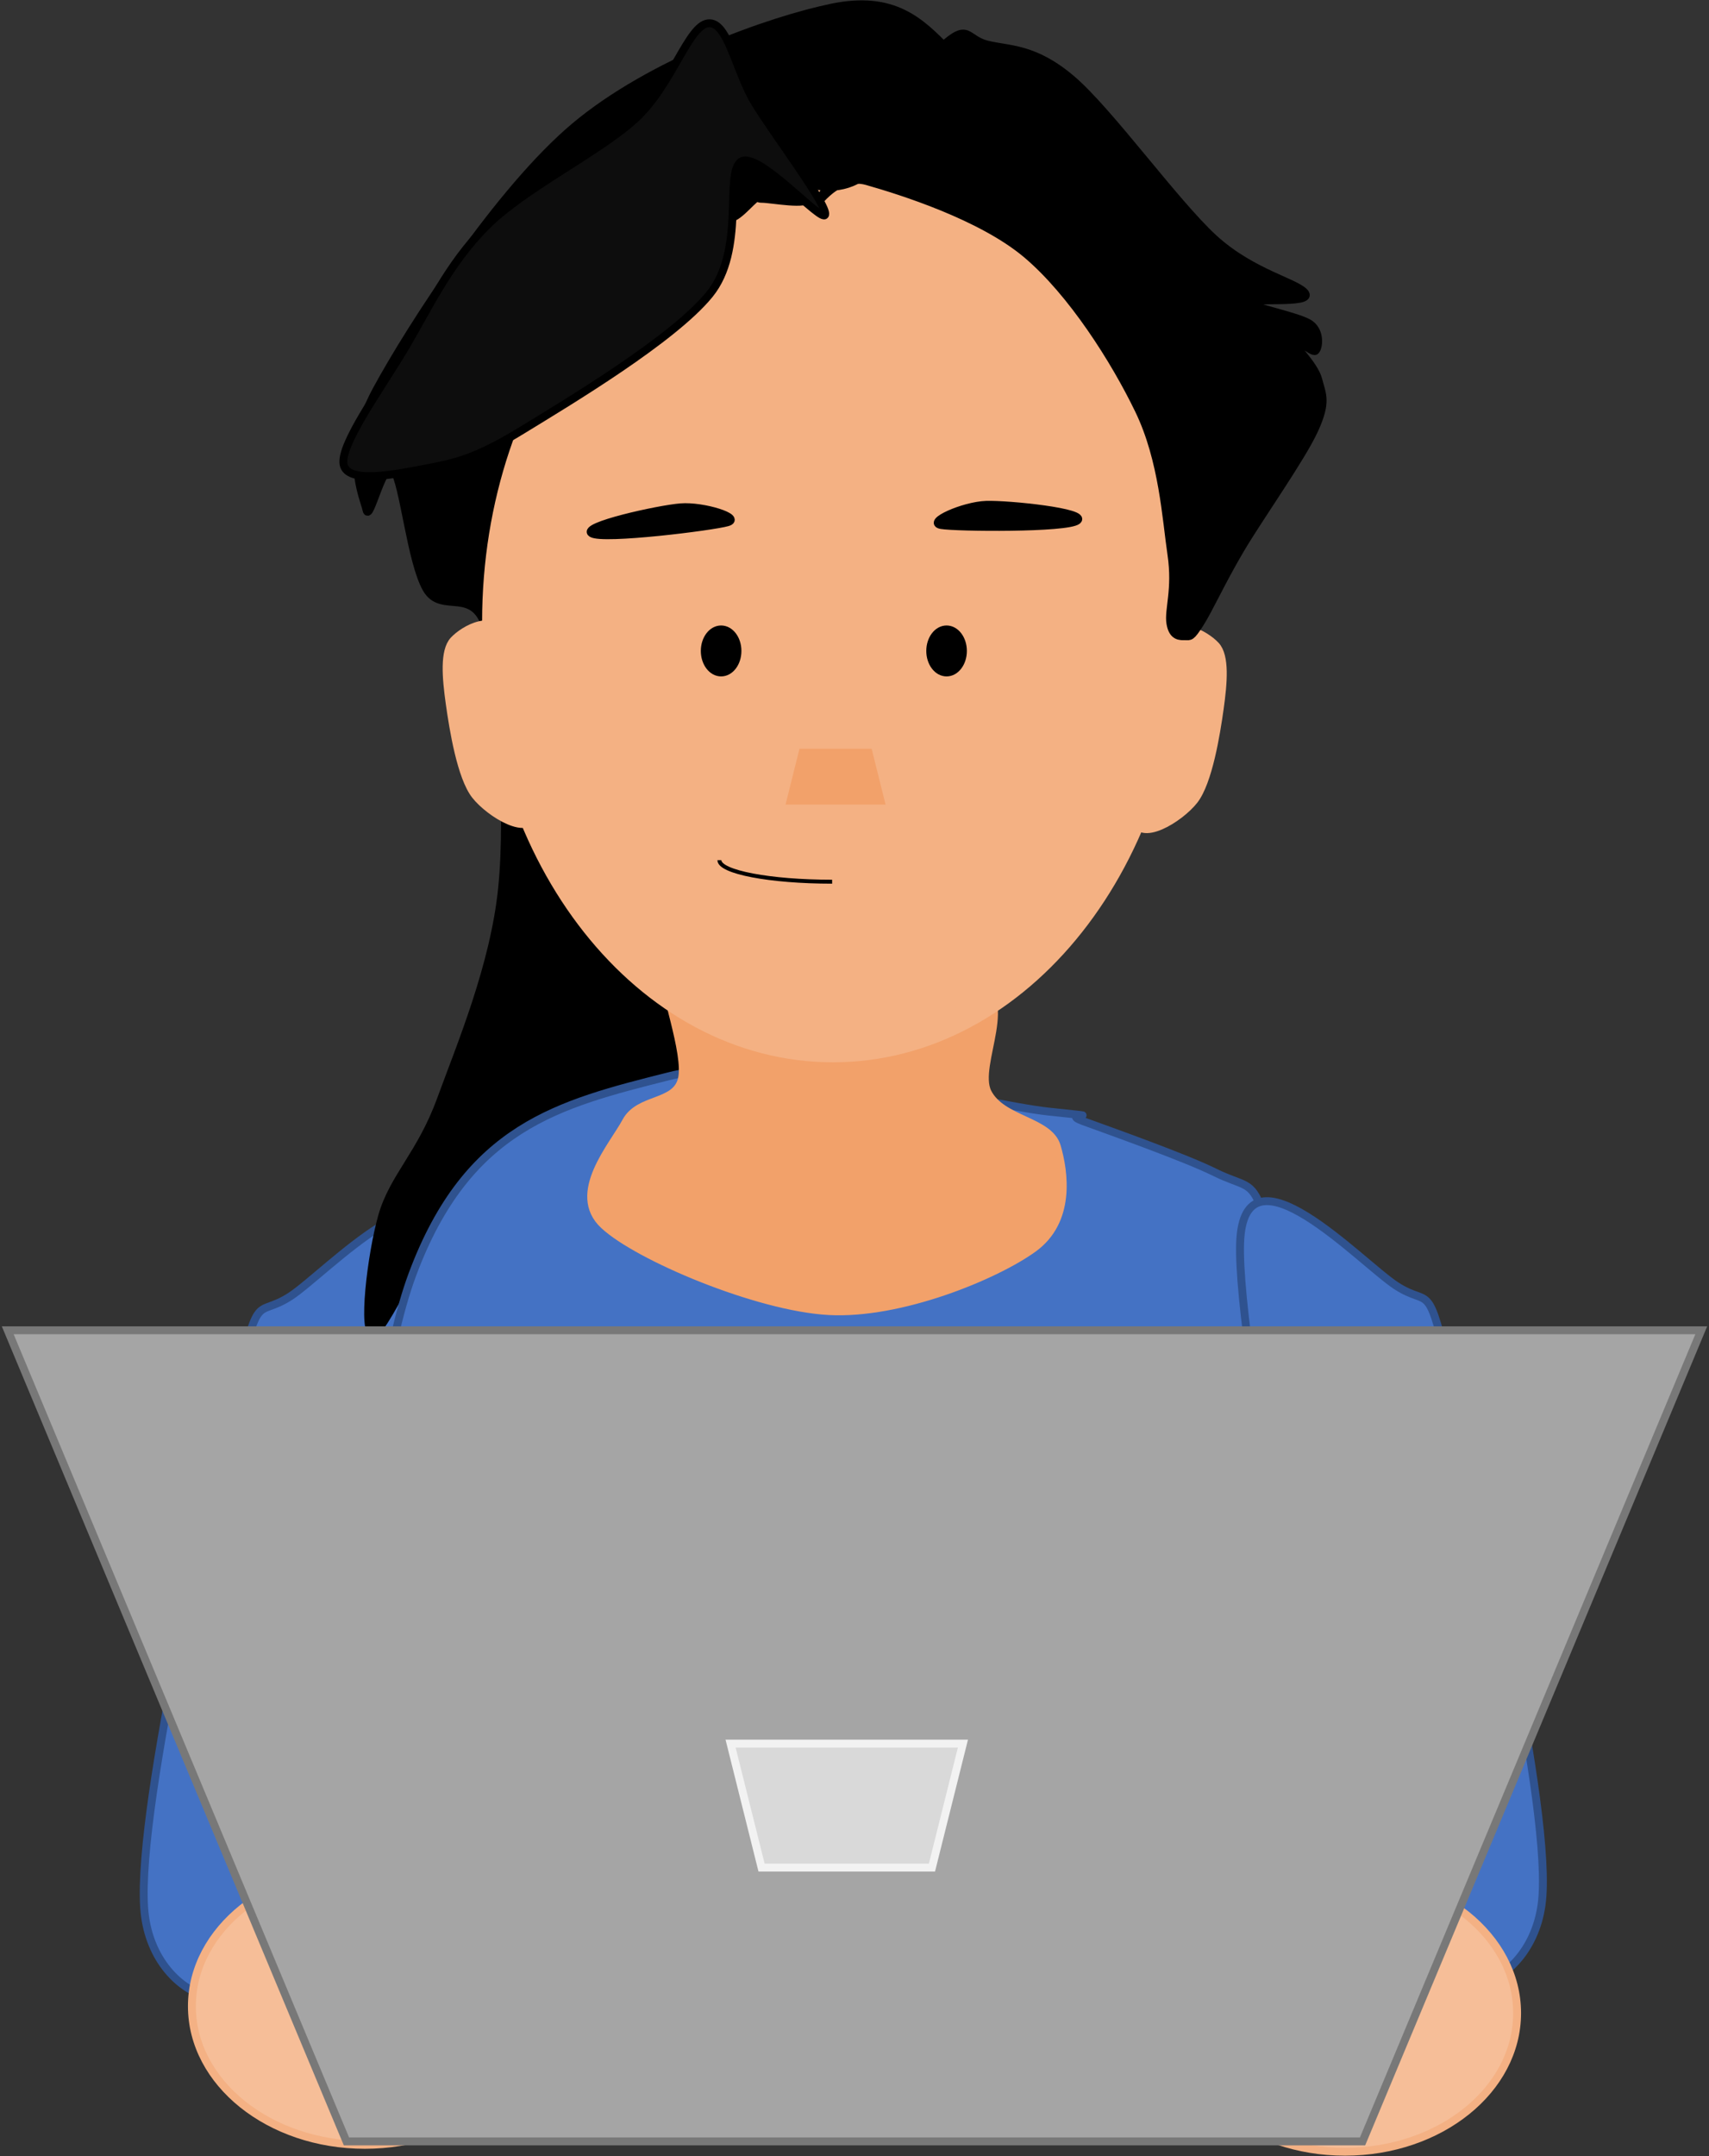 <svg width="993" height="1252" xmlns="http://www.w3.org/2000/svg" xmlns:xlink="http://www.w3.org/1999/xlink" xml:space="preserve" overflow="hidden"><rect width="100%" height="100%" fill="#333333" stroke="none"/><defs><clipPath id="clip0"><rect x="1758" y="722" width="993" height="1252"/></clipPath></defs><g clip-path="url(#clip0)" transform="translate(-1758 -722)"><path d="M0.062 24.269C2.185-37.264 70.38 36.037 90.811 49.275 111.243 62.513 108.59 43.637 122.653 103.699 136.717 163.762 182.622 357.189 175.192 409.652 167.762 462.116 105.671 481.483 78.075 418.478 50.478 355.473-2.06 85.803 0.062 24.269Z" stroke="#2F528F" stroke-width="4.583" stroke-miterlimit="8" fill="#4472C4" fill-rule="evenodd" transform="matrix(-1 0 0 1 2017.5 1425.5)"/><path d="M2308.5 750.521C2292.95 734.727 2277.4 718.932 2241.33 726.414 2205.25 733.896 2136.14 758.418 2092.05 795.41 2047.96 832.402 1996.96 911.234 1976.78 948.365 1956.6 985.495 1969.32 1010.43 1970.97 1018.19 1972.63 1025.95 1980.93 987.296 1986.73 994.916 1992.54 1002.54 1996.68 1048.12 2005.8 1063.91 2014.93 1079.71 2034.14 1060.72 2041.46 1089.68 2048.79 1118.64 2054.32 1192.48 2049.76 1237.65 2045.2 1282.81 2025.71 1328.95 2014.1 1360.68 2002.49 1392.4 1986.59 1405.43 1980.1 1428.01 1973.6 1450.59 1968.21 1497.42 1975.12 1496.17 1982.03 1494.93 2015.07 1421.36 2021.56 1420.53 2028.06 1419.7 2006.22 1470.82 2014.1 1491.19 2021.98 1511.55 2063.03 1549.38 2068.83 1542.73 2074.64 1536.08 2043.4 1477.33 2048.93 1451.29 2054.46 1425.24 2082.93 1398.5 2102 1386.45 2121.08 1374.39 2151.21 1387.97 2163.37 1378.97 2175.54 1369.96 2186.73 1357.21 2174.98 1332.41 2163.23 1307.61 2112.65 1282.12 2092.88 1230.17 2073.12 1178.21 2033.17 1085.94 2056.39 1020.69 2079.61 955.43 2232.2 838.636 2232.2 838.636L2308.5 750.521Z" stroke="#000000" stroke-width="4.583" stroke-miterlimit="8" fill-rule="evenodd"/><path d="M2367.16 1367.47C2407.33 1371.83 2371.52 1367.28 2387.63 1373.16 2403.73 1379.04 2446.56 1394.21 2463.8 1402.75 2481.04 1411.29 2485.02 1407.3 2491.09 1424.38 2497.15 1441.45 2492.79 1425.89 2500.18 1505.19 2507.57 1584.48 2593.6 1824.07 2535.43 1900.14 2477.25 1976.2 2243.05 1954.96 2151.15 1961.6 2059.25 1968.24 2016.8 1956.66 1984.02 1939.97 1951.24 1923.28 1952.19 1941.11 1954.46 1861.44 1956.74 1781.76 1965.64 1547.68 1997.67 1461.94 2029.69 1376.19 2082.56 1363.1 2146.6 1346.98 2210.65 1330.86 2326.99 1363.1 2367.16 1367.47Z" stroke="#2F528F" stroke-width="4.583" stroke-miterlimit="8" fill="#4472C4" fill-rule="evenodd"/><path d="M2053.62 1093.3C2045.71 1076.6 2027.31 1087.67 2021.59 1093.88 2015.87 1100.08 2017.2 1115.54 2019.3 1130.52 2021.4 1145.5 2025.88 1173.17 2034.17 1183.77 2042.47 1194.36 2066.4 1209.15 2069.07 1194.07 2071.74 1179 2061.53 1110 2053.62 1093.3Z" stroke="#F4B183" stroke-width="4.583" stroke-miterlimit="8" fill="#F4B183" fill-rule="evenodd"/><path d="M36.121 8.803C28.207-7.896 9.807 3.173 4.087 9.376-1.634 15.578-0.299 31.037 1.798 46.019 3.896 61.001 8.377 88.675 16.672 99.267 24.966 109.859 48.897 124.65 51.566 109.573 54.236 94.496 44.034 25.503 36.121 8.803Z" stroke="#F4B183" stroke-width="4.583" stroke-miterlimit="8" fill="#F4B183" fill-rule="evenodd" transform="matrix(-1 0 0 1 2468.5 1087.5)"/><path d="M2322.49 1290.39C2350.4 1299.7 2323.63 1340.18 2331.89 1356.4 2340.15 1372.62 2367.63 1372.62 2372.05 1387.71 2376.46 1402.81 2380.45 1431.02 2358.38 1446.95 2336.31 1462.89 2281.2 1485.6 2239.61 1483.34 2198.03 1481.09 2128.54 1451.75 2108.89 1433.41 2089.24 1415.08 2114.16 1387.43 2121.71 1373.33 2129.25 1359.22 2150.47 1363.45 2154.17 1348.79 2157.88 1334.12 2142.21 1293.35 2143.92 1285.31 2145.63 1277.27 2134.95 1298.43 2164.43 1300.55 2193.9 1302.66 2294.58 1281.08 2322.49 1290.39Z" stroke="#F2A16A" stroke-width="4.583" stroke-miterlimit="8" fill="#F2A16A" fill-rule="evenodd"/><path d="M2045 1083C2045 945.481 2133.2 834 2242 834 2350.8 834 2439 945.481 2439 1083 2439 1220.52 2350.8 1332 2242 1332 2133.2 1332 2045 1220.52 2045 1083Z" stroke="#F4B183" stroke-width="13.75" stroke-miterlimit="8" fill="#F4B183" fill-rule="evenodd"/><path d="M2305.07 749.205C2321.11 734.555 2318.94 744.724 2331.56 747.879 2344.19 751.033 2358.85 749.372 2380.8 768.13 2402.75 786.889 2440.64 839.696 2463.26 860.431 2485.88 881.165 2512.98 886.324 2516.51 892.535 2520.04 898.746 2483.97 894.732 2484.44 897.694 2484.92 900.656 2513.08 905.625 2519.37 910.307 2525.67 914.989 2524.15 924.448 2522.24 925.786 2520.33 927.124 2507.64 915.562 2507.92 918.333 2508.21 921.104 2521.66 933.525 2523.95 942.411 2526.25 951.297 2529.2 955.215 2521.66 971.649 2514.12 988.084 2489.79 1022.29 2478.72 1041.02 2467.65 1059.75 2460.59 1075.61 2455.24 1084.01 2449.9 1092.42 2449.51 1091.47 2446.65 1091.47 2443.79 1091.47 2439.4 1091.95 2438.06 1084.01 2436.73 1076.08 2441.69 1064.52 2438.64 1043.88 2435.58 1023.25 2433.77 989.23 2419.74 960.184 2405.71 931.137 2380.8 891.771 2354.46 869.603 2328.12 847.436 2281.55 832.817 2261.7 827.18 2241.85 821.542 2228.39 848.582 2235.36 835.779 2242.32 822.975 2289.04 763.855 2305.07 749.205Z" stroke="#000000" stroke-width="4.583" stroke-miterlimit="8" fill-rule="evenodd"/><path d="M2227.47 836.807C2228.44 841.759 2205.88 837.453 2200.91 837.453 2195.95 837.453 2201.02 835.085 2197.67 836.807 2194.33 838.53 2184.39 851.664 2180.83 847.788 2177.27 843.913 2173.92 820.228 2176.3 813.554 2178.67 806.879 2186.55 804.941 2195.08 807.74 2203.61 810.539 2226.5 831.855 2227.47 836.807Z" stroke="#000000" stroke-width="4.583" stroke-miterlimit="8" fill-rule="evenodd"/><path d="M2211.5 809.5C2211.5 797.902 2224.04 788.5 2239.5 788.5 2254.96 788.5 2267.5 797.902 2267.5 809.5 2267.5 821.098 2254.96 830.5 2239.5 830.5 2224.04 830.5 2211.5 821.098 2211.5 809.5Z" stroke="#000000" stroke-width="4.583" stroke-miterlimit="8" fill-rule="evenodd"/><path d="M2304.89 1026.89C2296.06 1025.37 2317.8 1015.6 2330.98 1015.16 2344.17 1014.73 2389.98 1019.54 2383.99 1024.27 2378.01 1029 2313.73 1028.4 2304.89 1026.89Z" stroke="#000000" stroke-width="4.583" stroke-miterlimit="8" fill-rule="evenodd"/><path d="M2211.5 1191.5 2220.75 1154.5 2266.25 1154.5 2275.5 1191.5Z" stroke="#F4B183" stroke-width="4.583" stroke-miterlimit="8" fill="#F2A16A" fill-rule="evenodd"/><path d="M2237.45 846.615C2238.84 840.951 2208.12 800.479 2196.77 781.969 2185.42 763.459 2180.99 734.037 2169.37 735.557 2157.74 737.076 2148.47 771.471 2127.02 791.086 2105.57 810.701 2063.08 830.868 2040.66 853.245 2018.24 875.622 2006.34 902.282 1992.5 925.35 1978.67 948.418 1955.55 980.188 1957.63 991.653 1959.71 1003.12 1987.66 997.455 2004.96 994.14 2022.26 990.825 2033.88 988.614 2061.42 971.762 2088.96 954.91 2149.02 918.996 2170.2 893.027 2191.37 867.059 2178.78 822.994 2188.46 815.95 2198.15 808.905 2236.07 852.278 2237.45 846.615Z" stroke="#000000" stroke-width="4.583" stroke-miterlimit="8" fill="#0D0D0D" fill-rule="evenodd"/><path d="M2478.56 1443.72C2480.68 1382.32 2548.88 1455.46 2569.31 1468.67 2589.74 1481.88 2587.09 1463.04 2601.15 1522.97 2615.22 1582.9 2661.12 1775.91 2653.69 1828.26 2646.26 1880.61 2584.17 1899.93 2556.57 1837.06 2528.98 1774.2 2476.44 1505.12 2478.56 1443.72Z" stroke="#2F528F" stroke-width="4.583" stroke-miterlimit="8" fill="#4472C4" fill-rule="evenodd"/><path d="M1869.5 1887C1869.5 1842.54 1914.5 1806.5 1970 1806.5 2025.5 1806.5 2070.5 1842.54 2070.5 1887 2070.5 1931.46 2025.5 1967.5 1970 1967.5 1914.5 1967.5 1869.5 1931.46 1869.5 1887Z" stroke="#F4B184" stroke-width="4.583" stroke-miterlimit="8" fill="#F6BE98" fill-rule="evenodd"/><path d="M2439.5 1891C2439.5 1846.54 2484.27 1810.5 2539.5 1810.5 2594.73 1810.5 2639.5 1846.54 2639.5 1891 2639.5 1935.46 2594.73 1971.5 2539.5 1971.5 2484.27 1971.5 2439.5 1935.46 2439.5 1891Z" stroke="#F4B184" stroke-width="4.583" stroke-miterlimit="8" fill="#F6BE98" fill-rule="evenodd"/><path d="M1762.5 1494.5 2746.5 1494.5 2549.7 1965.5 1959.3 1965.5Z" stroke="#787878" stroke-width="4.583" stroke-miterlimit="8" fill="#A5A5A5" fill-rule="evenodd"/><path d="M1.236 3.252C-5.663-2.472 18.051-0.088 29.693 6.114 41.335 12.316 78.632 39.348 71.086 40.461 63.541 41.574 8.134 8.976 1.236 3.252Z" stroke="#000000" stroke-width="4.583" stroke-miterlimit="8" fill-rule="evenodd" transform="matrix(-0.918 -0.397 -0.397 0.918 2183.15 1022.78)"/><path d="M2167.5 1100C2167.5 1093.1 2171.75 1087.5 2177 1087.5 2182.25 1087.5 2186.5 1093.1 2186.5 1100 2186.5 1106.9 2182.25 1112.5 2177 1112.5 2171.75 1112.5 2167.5 1106.9 2167.5 1100Z" stroke="#000000" stroke-width="4.583" stroke-miterlimit="8" fill-rule="evenodd"/><path d="M2298.5 1100C2298.5 1093.1 2302.75 1087.5 2308 1087.5 2313.25 1087.5 2317.5 1093.1 2317.5 1100 2317.5 1106.9 2313.25 1112.5 2308 1112.5 2302.75 1112.5 2298.5 1106.9 2298.5 1100Z" stroke="#000000" stroke-width="4.583" stroke-miterlimit="8" fill-rule="evenodd"/><path d="M2241.5 1234C2205.33 1234 2176 1228.4 2176 1221.5" stroke="#000000" stroke-width="2.292" stroke-miterlimit="8" fill="none" fill-rule="evenodd"/><path d="M2317.5 1734.5 2299.5 1806.5 2200.5 1806.5 2182.5 1734.5Z" stroke="#F2F2F2" stroke-width="4.583" stroke-miterlimit="8" fill="#D9D9D9" fill-rule="evenodd"/></g></svg>